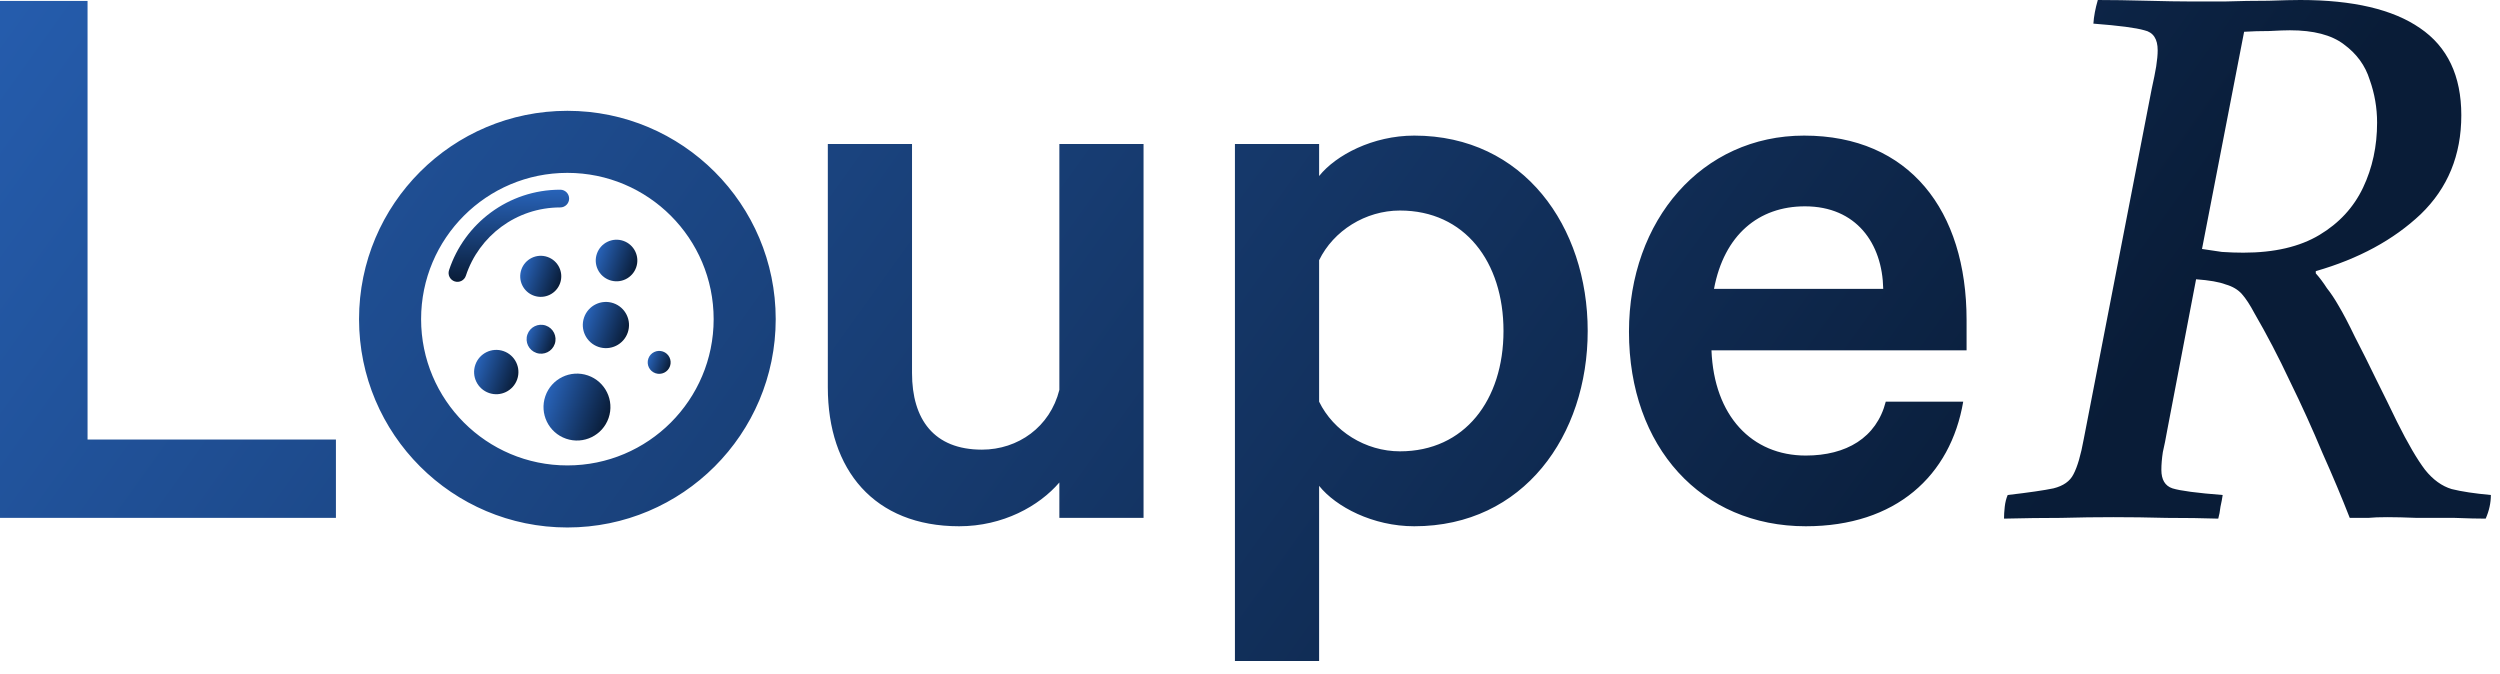 <svg width="141" height="38" viewBox="0 0 141 38" fill="none" xmlns="http://www.w3.org/2000/svg">
<path fill-rule="evenodd" clip-rule="evenodd" d="M127.151 17.667C126.901 17.195 126.665 16.834 126.443 16.584C126.221 16.334 125.915 16.153 125.526 16.042C125.165 15.903 124.609 15.806 123.859 15.751L122.234 24.251C122.151 24.723 122.068 25.14 121.984 25.501C121.929 25.862 121.901 26.195 121.901 26.501C121.901 27.056 122.109 27.404 122.526 27.543C122.97 27.681 123.915 27.806 125.359 27.918C125.332 28.112 125.29 28.334 125.234 28.584C125.207 28.834 125.165 29.056 125.109 29.251C124.248 29.223 123.276 29.209 122.193 29.209C121.137 29.181 120.137 29.168 119.192 29.168C118.248 29.168 117.262 29.181 116.234 29.209C115.234 29.209 114.165 29.223 113.026 29.251C113.026 29.056 113.04 28.834 113.067 28.584C113.095 28.334 113.151 28.112 113.234 27.918C114.428 27.779 115.29 27.654 115.817 27.543C116.373 27.404 116.748 27.14 116.942 26.751C117.165 26.334 117.359 25.668 117.526 24.751L121.359 5C121.47 4.5 121.554 4.083 121.609 3.75C121.665 3.389 121.693 3.083 121.693 2.833C121.693 2.195 121.443 1.819 120.943 1.708C120.47 1.569 119.512 1.444 118.067 1.333C118.095 0.917 118.179 0.472 118.317 0C119.123 0 120.04 0.014 121.068 0.042C122.095 0.069 122.929 0.083 123.568 0.083H125.484C126.318 0.056 127.137 0.042 127.943 0.042C128.748 0.014 129.346 0 129.734 0C132.707 0 134.957 0.528 136.485 1.583C138.04 2.639 138.818 4.278 138.818 6.5C138.818 8.75 138.054 10.611 136.526 12.084C134.999 13.528 133.026 14.598 130.61 15.292V15.417C130.832 15.667 131.04 15.945 131.235 16.25C131.457 16.528 131.679 16.862 131.901 17.251C132.151 17.667 132.457 18.251 132.818 19.001C133.207 19.751 133.61 20.556 134.026 21.417C134.443 22.251 134.832 23.042 135.193 23.792C135.804 25.015 136.332 25.918 136.776 26.501C137.221 27.056 137.721 27.418 138.276 27.584C138.832 27.723 139.568 27.834 140.485 27.918C140.485 28.362 140.388 28.806 140.193 29.251C139.749 29.251 139.165 29.237 138.443 29.209H136.318C135.624 29.181 135.068 29.168 134.651 29.168C134.207 29.168 133.846 29.181 133.568 29.209H132.526C132.082 28.07 131.568 26.848 130.985 25.543C130.429 24.209 129.818 22.862 129.151 21.501C128.512 20.14 127.846 18.862 127.151 17.667ZM124.193 14.042C124.554 14.098 124.929 14.153 125.318 14.209C125.734 14.237 126.137 14.251 126.526 14.251C128.276 14.251 129.707 13.917 130.818 13.25C131.929 12.584 132.748 11.695 133.276 10.584C133.804 9.473 134.068 8.25 134.068 6.917C134.068 6.084 133.929 5.278 133.651 4.5C133.401 3.695 132.915 3.028 132.193 2.5C131.498 1.972 130.485 1.708 129.151 1.708C128.901 1.708 128.512 1.722 127.984 1.75C127.484 1.75 127.012 1.764 126.568 1.792L124.193 14.042ZM0 29.206V0.051H4.938V24.79H18.946V29.206H0ZM64.496 8.123V29.206H59.748V27.212C58.608 28.542 56.566 29.681 54.097 29.681C49.301 29.681 46.689 26.5 46.689 21.846V8.123H51.438V21.039C51.438 23.651 52.672 25.36 55.379 25.36C57.421 25.36 59.225 24.078 59.748 21.989V8.123H64.496ZM74.398 37.279V27.402C75.348 28.589 77.437 29.681 79.764 29.681C85.937 29.681 89.546 24.553 89.546 18.665C89.546 12.777 85.937 7.648 79.764 7.648C77.437 7.648 75.348 8.741 74.398 9.928V8.123H69.65V37.279H74.398ZM74.398 22.654V14.676C75.206 13.014 77.01 11.874 78.957 11.874C82.613 11.874 84.797 14.771 84.797 18.665C84.797 22.559 82.613 25.455 78.957 25.455C77.01 25.455 75.206 24.316 74.398 22.654ZM106.357 22.654H110.725C110.013 26.832 106.927 29.681 101.846 29.681C95.958 29.681 91.874 25.218 91.874 18.712C91.874 12.397 96.005 7.648 101.751 7.648C107.686 7.648 110.915 11.874 110.915 18.047V19.757H96.527C96.67 23.461 98.807 25.693 101.846 25.693C104.125 25.693 105.834 24.695 106.357 22.654ZM101.798 11.637C99.186 11.637 97.24 13.252 96.67 16.291H106.214C106.167 13.726 104.695 11.637 101.798 11.637ZM32 9.75C27.444 9.75 23.75 13.444 23.75 18C23.75 22.556 27.444 26.25 32 26.25C36.556 26.25 40.25 22.556 40.25 18C40.25 13.444 36.556 9.75 32 9.75ZM20.25 18C20.25 11.511 25.511 6.25 32 6.25C38.489 6.25 43.75 11.511 43.75 18C43.75 24.489 38.489 29.75 32 29.75C25.511 29.75 20.25 24.489 20.25 18Z" fill="url(#paint0_linear_3278_53833)"/>
<path fill-rule="evenodd" clip-rule="evenodd" d="M25.644 15.871C25.906 15.957 26.189 15.815 26.275 15.552C27.01 13.314 29.117 11.699 31.599 11.699C31.875 11.699 32.099 11.475 32.099 11.199C32.099 10.923 31.875 10.699 31.599 10.699C28.672 10.699 26.191 12.604 25.325 15.24C25.239 15.503 25.382 15.785 25.644 15.871Z" fill="url(#paint1_linear_3278_53833)"/>
<circle cx="34.173" cy="18.332" r="1.303" transform="rotate(19.016 34.173 18.332)" fill="url(#paint2_linear_3278_53833)"/>
<circle cx="30.498" cy="15.585" r="1.158" transform="rotate(19.016 30.498 15.585)" fill="url(#paint3_linear_3278_53833)"/>
<circle cx="27.989" cy="20.984" r="1.25" transform="rotate(19.016 27.989 20.984)" fill="url(#paint4_linear_3278_53833)"/>
<circle cx="32.541" cy="22.959" r="1.887" transform="rotate(19.016 32.541 22.959)" fill="url(#paint5_linear_3278_53833)"/>
<circle cx="30.516" cy="19.133" r="0.816" transform="rotate(19.016 30.516 19.133)" fill="url(#paint6_linear_3278_53833)"/>
<circle cx="37.177" cy="20.438" r="0.647" transform="rotate(19.016 37.177 20.438)" fill="url(#paint7_linear_3278_53833)"/>
<circle cx="34.773" cy="14.693" r="1.173" transform="rotate(19.016 34.773 14.693)" fill="url(#paint8_linear_3278_53833)"/>
<defs>
<linearGradient id="paint0_linear_3278_53833" x1="3" y1="-23.5" x2="102" y2="47.5" gradientUnits="userSpaceOnUse">
<stop stop-color="#2863B9"/>
<stop offset="1" stop-color="#091C37"/>
</linearGradient>
<linearGradient id="paint1_linear_3278_53833" x1="28.7" y1="10.699" x2="28.7" y2="15.896" gradientUnits="userSpaceOnUse">
<stop stop-color="#2863B9"/>
<stop offset="1" stop-color="#091C37"/>
</linearGradient>
<linearGradient id="paint2_linear_3278_53833" x1="32.871" y1="18.332" x2="35.476" y2="18.332" gradientUnits="userSpaceOnUse">
<stop stop-color="#2863B9"/>
<stop offset="1" stop-color="#091C37"/>
</linearGradient>
<linearGradient id="paint3_linear_3278_53833" x1="29.34" y1="15.585" x2="31.655" y2="15.585" gradientUnits="userSpaceOnUse">
<stop stop-color="#2863B9"/>
<stop offset="1" stop-color="#091C37"/>
</linearGradient>
<linearGradient id="paint4_linear_3278_53833" x1="26.739" y1="20.984" x2="29.239" y2="20.984" gradientUnits="userSpaceOnUse">
<stop stop-color="#2863B9"/>
<stop offset="1" stop-color="#091C37"/>
</linearGradient>
<linearGradient id="paint5_linear_3278_53833" x1="30.654" y1="22.959" x2="34.428" y2="22.959" gradientUnits="userSpaceOnUse">
<stop stop-color="#2863B9"/>
<stop offset="1" stop-color="#091C37"/>
</linearGradient>
<linearGradient id="paint6_linear_3278_53833" x1="29.701" y1="19.133" x2="31.332" y2="19.133" gradientUnits="userSpaceOnUse">
<stop stop-color="#2863B9"/>
<stop offset="1" stop-color="#091C37"/>
</linearGradient>
<linearGradient id="paint7_linear_3278_53833" x1="36.53" y1="20.438" x2="37.824" y2="20.438" gradientUnits="userSpaceOnUse">
<stop stop-color="#2863B9"/>
<stop offset="1" stop-color="#091C37"/>
</linearGradient>
<linearGradient id="paint8_linear_3278_53833" x1="33.599" y1="14.693" x2="35.946" y2="14.693" gradientUnits="userSpaceOnUse">
<stop stop-color="#2863B9"/>
<stop offset="1" stop-color="#091C37"/>
</linearGradient>
</defs>
</svg>
